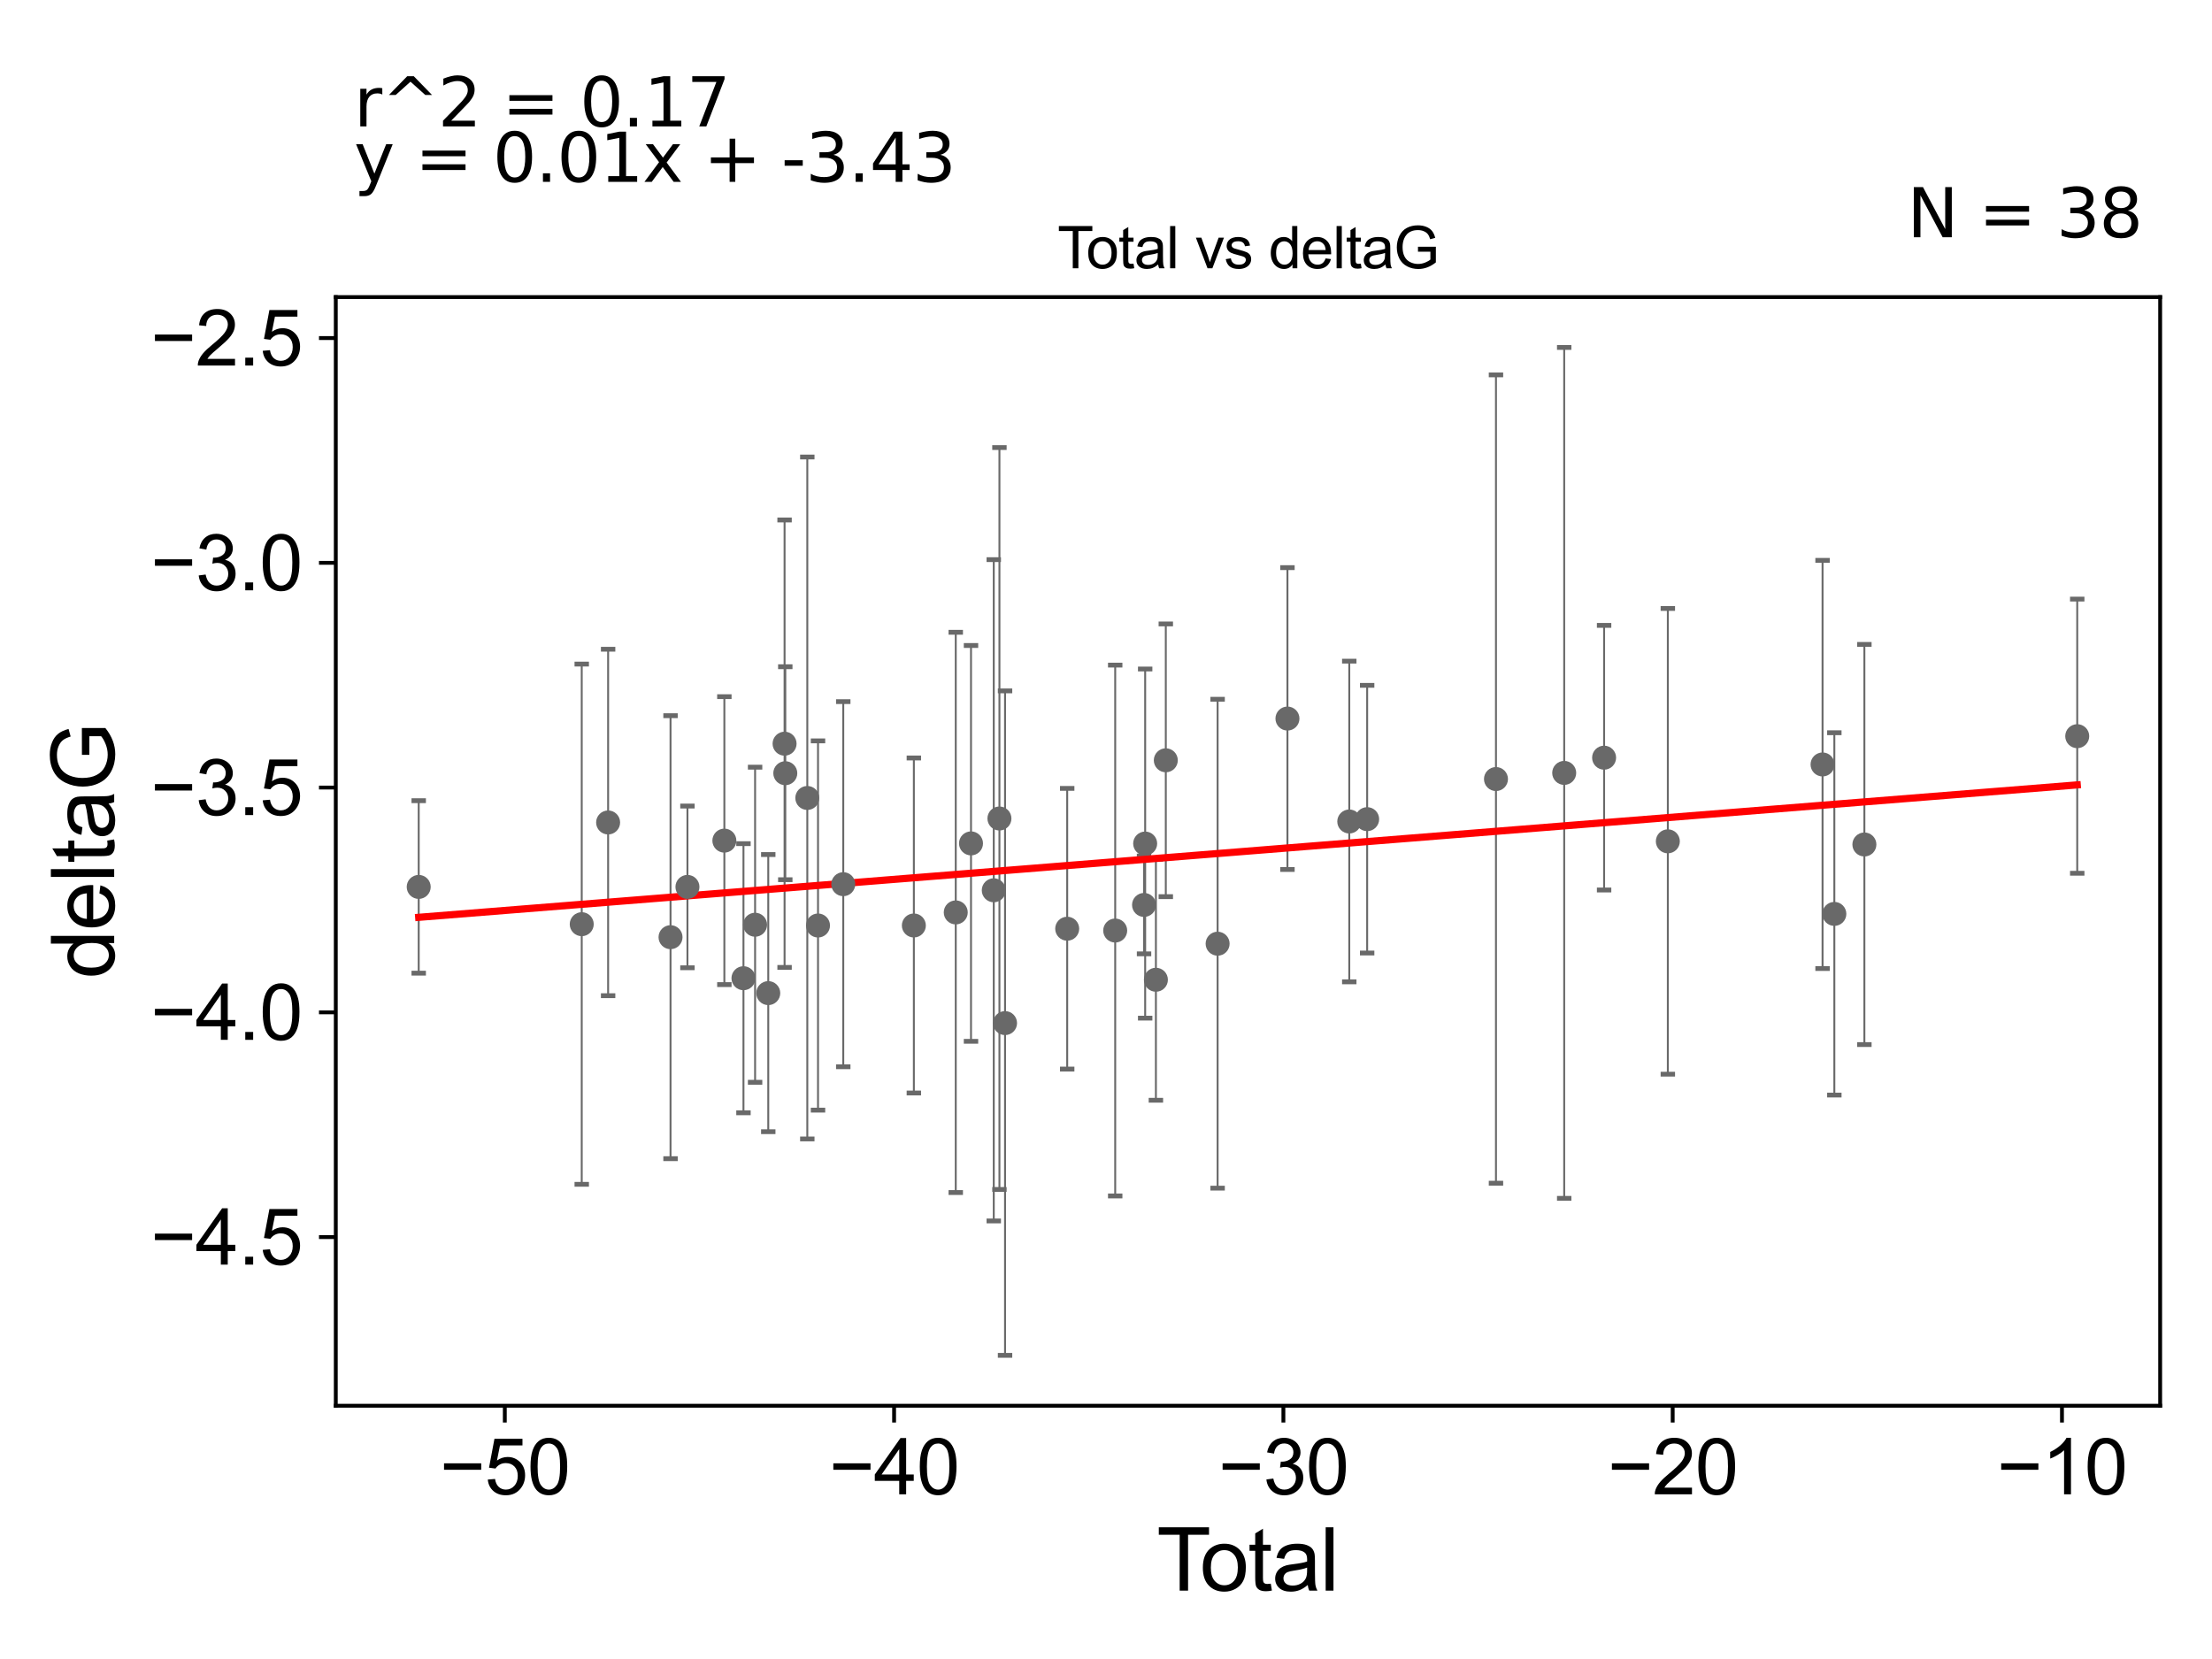 <?xml version="1.0" encoding="utf-8" standalone="no"?>
<!DOCTYPE svg PUBLIC "-//W3C//DTD SVG 1.1//EN"
  "http://www.w3.org/Graphics/SVG/1.1/DTD/svg11.dtd">
<svg xmlns:xlink="http://www.w3.org/1999/xlink" width="460.8pt" height="345.6pt" viewBox="0 0 460.8 345.6" xmlns="http://www.w3.org/2000/svg" version="1.1">
 <defs>
  <style type="text/css">*{stroke-linejoin: round; stroke-linecap: butt}</style>
 </defs>
 <g id="figure_1">
  <g id="patch_1">
   <path d="M 0 345.6 
L 460.8 345.6 
L 460.8 0 
L 0 0 
z
" style="fill: #ffffff"/>
  </g>
  <g id="axes_1">
   <g id="patch_2">
    <path d="M 69.95 292.84 
L 450 292.84 
L 450 61.886 
L 69.95 61.886 
z
" style="fill: #ffffff"/>
   </g>
   <g id="PathCollection_1">
    <defs>
     <path id="m741999f791" d="M 0 1.118 
C 0.297 1.118 0.581 1 0.791 0.791 
C 1 0.581 1.118 0.297 1.118 0 
C 1.118 -0.297 1 -0.581 0.791 -0.791 
C 0.581 -1 0.297 -1.118 0 -1.118 
C -0.297 -1.118 -0.581 -1 -0.791 -0.791 
C -1 -0.581 -1.118 -0.297 -1.118 0 
C -1.118 0.297 -1 0.581 -0.791 0.791 
C -0.581 1 -0.297 1.118 0 1.118 
z
" style="stroke: #696969"/>
    </defs>
    <g clip-path="url(#p36f1fa5410)">
     <use xlink:href="#m741999f791" x="87.225" y="184.761" style="fill: #696969; stroke: #696969"/>
     <use xlink:href="#m741999f791" x="121.186" y="192.525" style="fill: #696969; stroke: #696969"/>
     <use xlink:href="#m741999f791" x="126.682" y="171.333" style="fill: #696969; stroke: #696969"/>
     <use xlink:href="#m741999f791" x="139.684" y="195.232" style="fill: #696969; stroke: #696969"/>
     <use xlink:href="#m741999f791" x="143.208" y="184.76" style="fill: #696969; stroke: #696969"/>
     <use xlink:href="#m741999f791" x="150.898" y="175.117" style="fill: #696969; stroke: #696969"/>
     <use xlink:href="#m741999f791" x="154.878" y="203.78" style="fill: #696969; stroke: #696969"/>
     <use xlink:href="#m741999f791" x="157.3" y="192.639" style="fill: #696969; stroke: #696969"/>
     <use xlink:href="#m741999f791" x="160.043" y="206.884" style="fill: #696969; stroke: #696969"/>
     <use xlink:href="#m741999f791" x="163.442" y="154.924" style="fill: #696969; stroke: #696969"/>
     <use xlink:href="#m741999f791" x="163.591" y="161.075" style="fill: #696969; stroke: #696969"/>
     <use xlink:href="#m741999f791" x="168.177" y="166.231" style="fill: #696969; stroke: #696969"/>
     <use xlink:href="#m741999f791" x="170.407" y="192.8" style="fill: #696969; stroke: #696969"/>
     <use xlink:href="#m741999f791" x="175.666" y="184.191" style="fill: #696969; stroke: #696969"/>
     <use xlink:href="#m741999f791" x="190.373" y="192.796" style="fill: #696969; stroke: #696969"/>
     <use xlink:href="#m741999f791" x="199.101" y="190.072" style="fill: #696969; stroke: #696969"/>
     <use xlink:href="#m741999f791" x="202.278" y="175.694" style="fill: #696969; stroke: #696969"/>
     <use xlink:href="#m741999f791" x="207.019" y="185.462" style="fill: #696969; stroke: #696969"/>
     <use xlink:href="#m741999f791" x="208.2" y="170.508" style="fill: #696969; stroke: #696969"/>
     <use xlink:href="#m741999f791" x="209.369" y="213.13" style="fill: #696969; stroke: #696969"/>
     <use xlink:href="#m741999f791" x="222.317" y="193.469" style="fill: #696969; stroke: #696969"/>
     <use xlink:href="#m741999f791" x="232.317" y="193.848" style="fill: #696969; stroke: #696969"/>
     <use xlink:href="#m741999f791" x="238.325" y="188.515" style="fill: #696969; stroke: #696969"/>
     <use xlink:href="#m741999f791" x="238.559" y="175.729" style="fill: #696969; stroke: #696969"/>
     <use xlink:href="#m741999f791" x="240.795" y="204.101" style="fill: #696969; stroke: #696969"/>
     <use xlink:href="#m741999f791" x="242.859" y="158.383" style="fill: #696969; stroke: #696969"/>
     <use xlink:href="#m741999f791" x="253.652" y="196.59" style="fill: #696969; stroke: #696969"/>
     <use xlink:href="#m741999f791" x="268.2" y="149.688" style="fill: #696969; stroke: #696969"/>
     <use xlink:href="#m741999f791" x="281.078" y="171.131" style="fill: #696969; stroke: #696969"/>
     <use xlink:href="#m741999f791" x="284.803" y="170.646" style="fill: #696969; stroke: #696969"/>
     <use xlink:href="#m741999f791" x="311.639" y="162.29" style="fill: #696969; stroke: #696969"/>
     <use xlink:href="#m741999f791" x="325.852" y="161.01" style="fill: #696969; stroke: #696969"/>
     <use xlink:href="#m741999f791" x="334.164" y="157.84" style="fill: #696969; stroke: #696969"/>
     <use xlink:href="#m741999f791" x="347.441" y="175.263" style="fill: #696969; stroke: #696969"/>
     <use xlink:href="#m741999f791" x="379.671" y="159.25" style="fill: #696969; stroke: #696969"/>
     <use xlink:href="#m741999f791" x="382.127" y="190.382" style="fill: #696969; stroke: #696969"/>
     <use xlink:href="#m741999f791" x="388.386" y="175.921" style="fill: #696969; stroke: #696969"/>
     <use xlink:href="#m741999f791" x="432.725" y="153.36" style="fill: #696969; stroke: #696969"/>
    </g>
   </g>
   <g id="matplotlib.axis_1">
    <g id="xtick_1">
     <g id="line2d_1">
      <defs>
       <path id="mce677b906f" d="M 0 0 
L 0 3.5 
" style="stroke: #000000; stroke-width: 0.8"/>
      </defs>
      <g>
       <use xlink:href="#mce677b906f" x="105.16" y="292.84" style="stroke: #000000; stroke-width: 0.8"/>
      </g>
     </g>
     <g id="text_1">
      <!-- −50 -->
      <g transform="translate(91.59 311.293)scale(0.16 -0.16)">
       <defs>
        <path id="ArialMT-2212" d="M 3381 1997 
L 356 1997 
L 356 2522 
L 3381 2522 
L 3381 1997 
z
" transform="scale(0.016)"/>
        <path id="ArialMT-35" d="M 266 1200 
L 856 1250 
Q 922 819 1161 601 
Q 1400 384 1738 384 
Q 2144 384 2425 690 
Q 2706 997 2706 1503 
Q 2706 1984 2436 2262 
Q 2166 2541 1728 2541 
Q 1456 2541 1237 2417 
Q 1019 2294 894 2097 
L 366 2166 
L 809 4519 
L 3088 4519 
L 3088 3981 
L 1259 3981 
L 1013 2750 
Q 1425 3038 1878 3038 
Q 2478 3038 2890 2622 
Q 3303 2206 3303 1553 
Q 3303 931 2941 478 
Q 2500 -78 1738 -78 
Q 1113 -78 717 272 
Q 322 622 266 1200 
z
" transform="scale(0.016)"/>
        <path id="ArialMT-30" d="M 266 2259 
Q 266 3072 433 3567 
Q 600 4063 929 4331 
Q 1259 4600 1759 4600 
Q 2128 4600 2406 4451 
Q 2684 4303 2865 4023 
Q 3047 3744 3150 3342 
Q 3253 2941 3253 2259 
Q 3253 1453 3087 958 
Q 2922 463 2592 192 
Q 2263 -78 1759 -78 
Q 1097 -78 719 397 
Q 266 969 266 2259 
z
M 844 2259 
Q 844 1131 1108 757 
Q 1372 384 1759 384 
Q 2147 384 2411 759 
Q 2675 1134 2675 2259 
Q 2675 3391 2411 3762 
Q 2147 4134 1753 4134 
Q 1366 4134 1134 3806 
Q 844 3388 844 2259 
z
" transform="scale(0.016)"/>
       </defs>
       <use xlink:href="#ArialMT-2212"/>
       <use xlink:href="#ArialMT-35" x="58.398"/>
       <use xlink:href="#ArialMT-30" x="114.014"/>
      </g>
     </g>
    </g>
    <g id="xtick_2">
     <g id="line2d_2">
      <g>
       <use xlink:href="#mce677b906f" x="186.256" y="292.84" style="stroke: #000000; stroke-width: 0.8"/>
      </g>
     </g>
     <g id="text_2">
      <!-- −40 -->
      <g transform="translate(172.686 311.293)scale(0.16 -0.16)">
       <defs>
        <path id="ArialMT-34" d="M 2069 0 
L 2069 1097 
L 81 1097 
L 81 1613 
L 2172 4581 
L 2631 4581 
L 2631 1613 
L 3250 1613 
L 3250 1097 
L 2631 1097 
L 2631 0 
L 2069 0 
z
M 2069 1613 
L 2069 3678 
L 634 1613 
L 2069 1613 
z
" transform="scale(0.016)"/>
       </defs>
       <use xlink:href="#ArialMT-2212"/>
       <use xlink:href="#ArialMT-34" x="58.398"/>
       <use xlink:href="#ArialMT-30" x="114.014"/>
      </g>
     </g>
    </g>
    <g id="xtick_3">
     <g id="line2d_3">
      <g>
       <use xlink:href="#mce677b906f" x="267.353" y="292.84" style="stroke: #000000; stroke-width: 0.8"/>
      </g>
     </g>
     <g id="text_3">
      <!-- −30 -->
      <g transform="translate(253.783 311.293)scale(0.16 -0.16)">
       <defs>
        <path id="ArialMT-33" d="M 269 1209 
L 831 1284 
Q 928 806 1161 595 
Q 1394 384 1728 384 
Q 2125 384 2398 659 
Q 2672 934 2672 1341 
Q 2672 1728 2419 1979 
Q 2166 2231 1775 2231 
Q 1616 2231 1378 2169 
L 1441 2663 
Q 1497 2656 1531 2656 
Q 1891 2656 2178 2843 
Q 2466 3031 2466 3422 
Q 2466 3731 2256 3934 
Q 2047 4138 1716 4138 
Q 1388 4138 1169 3931 
Q 950 3725 888 3313 
L 325 3413 
Q 428 3978 793 4289 
Q 1159 4600 1703 4600 
Q 2078 4600 2393 4439 
Q 2709 4278 2876 4000 
Q 3044 3722 3044 3409 
Q 3044 3113 2884 2869 
Q 2725 2625 2413 2481 
Q 2819 2388 3044 2092 
Q 3269 1797 3269 1353 
Q 3269 753 2831 336 
Q 2394 -81 1725 -81 
Q 1122 -81 723 278 
Q 325 638 269 1209 
z
" transform="scale(0.016)"/>
       </defs>
       <use xlink:href="#ArialMT-2212"/>
       <use xlink:href="#ArialMT-33" x="58.398"/>
       <use xlink:href="#ArialMT-30" x="114.014"/>
      </g>
     </g>
    </g>
    <g id="xtick_4">
     <g id="line2d_4">
      <g>
       <use xlink:href="#mce677b906f" x="348.45" y="292.84" style="stroke: #000000; stroke-width: 0.8"/>
      </g>
     </g>
     <g id="text_4">
      <!-- −20 -->
      <g transform="translate(334.88 311.293)scale(0.16 -0.16)">
       <defs>
        <path id="ArialMT-32" d="M 3222 541 
L 3222 0 
L 194 0 
Q 188 203 259 391 
Q 375 700 629 1000 
Q 884 1300 1366 1694 
Q 2113 2306 2375 2664 
Q 2638 3022 2638 3341 
Q 2638 3675 2398 3904 
Q 2159 4134 1775 4134 
Q 1369 4134 1125 3890 
Q 881 3647 878 3216 
L 300 3275 
Q 359 3922 746 4261 
Q 1134 4600 1788 4600 
Q 2447 4600 2831 4234 
Q 3216 3869 3216 3328 
Q 3216 3053 3103 2787 
Q 2991 2522 2730 2228 
Q 2469 1934 1863 1422 
Q 1356 997 1212 845 
Q 1069 694 975 541 
L 3222 541 
z
" transform="scale(0.016)"/>
       </defs>
       <use xlink:href="#ArialMT-2212"/>
       <use xlink:href="#ArialMT-32" x="58.398"/>
       <use xlink:href="#ArialMT-30" x="114.014"/>
      </g>
     </g>
    </g>
    <g id="xtick_5">
     <g id="line2d_5">
      <g>
       <use xlink:href="#mce677b906f" x="429.546" y="292.84" style="stroke: #000000; stroke-width: 0.8"/>
      </g>
     </g>
     <g id="text_5">
      <!-- −10 -->
      <g transform="translate(415.976 311.293)scale(0.16 -0.16)">
       <defs>
        <path id="ArialMT-31" d="M 2384 0 
L 1822 0 
L 1822 3584 
Q 1619 3391 1289 3197 
Q 959 3003 697 2906 
L 697 3450 
Q 1169 3672 1522 3987 
Q 1875 4303 2022 4600 
L 2384 4600 
L 2384 0 
z
" transform="scale(0.016)"/>
       </defs>
       <use xlink:href="#ArialMT-2212"/>
       <use xlink:href="#ArialMT-31" x="58.398"/>
       <use xlink:href="#ArialMT-30" x="114.014"/>
      </g>
     </g>
    </g>
    <g id="text_6">
     <!-- Total -->
     <g transform="translate(240.97 331.357)scale(0.18 -0.18)">
      <defs>
       <path id="ArialMT-54" d="M 1659 0 
L 1659 4041 
L 150 4041 
L 150 4581 
L 3781 4581 
L 3781 4041 
L 2266 4041 
L 2266 0 
L 1659 0 
z
" transform="scale(0.016)"/>
       <path id="ArialMT-6f" d="M 213 1659 
Q 213 2581 725 3025 
Q 1153 3394 1769 3394 
Q 2453 3394 2887 2945 
Q 3322 2497 3322 1706 
Q 3322 1066 3130 698 
Q 2938 331 2570 128 
Q 2203 -75 1769 -75 
Q 1072 -75 642 372 
Q 213 819 213 1659 
z
M 791 1659 
Q 791 1022 1069 705 
Q 1347 388 1769 388 
Q 2188 388 2466 706 
Q 2744 1025 2744 1678 
Q 2744 2294 2464 2611 
Q 2184 2928 1769 2928 
Q 1347 2928 1069 2612 
Q 791 2297 791 1659 
z
" transform="scale(0.016)"/>
       <path id="ArialMT-74" d="M 1650 503 
L 1731 6 
Q 1494 -44 1306 -44 
Q 1000 -44 831 53 
Q 663 150 594 308 
Q 525 466 525 972 
L 525 2881 
L 113 2881 
L 113 3319 
L 525 3319 
L 525 4141 
L 1084 4478 
L 1084 3319 
L 1650 3319 
L 1650 2881 
L 1084 2881 
L 1084 941 
Q 1084 700 1114 631 
Q 1144 563 1211 522 
Q 1278 481 1403 481 
Q 1497 481 1650 503 
z
" transform="scale(0.016)"/>
       <path id="ArialMT-61" d="M 2588 409 
Q 2275 144 1986 34 
Q 1697 -75 1366 -75 
Q 819 -75 525 192 
Q 231 459 231 875 
Q 231 1119 342 1320 
Q 453 1522 633 1644 
Q 813 1766 1038 1828 
Q 1203 1872 1538 1913 
Q 2219 1994 2541 2106 
Q 2544 2222 2544 2253 
Q 2544 2597 2384 2738 
Q 2169 2928 1744 2928 
Q 1347 2928 1158 2789 
Q 969 2650 878 2297 
L 328 2372 
Q 403 2725 575 2942 
Q 747 3159 1072 3276 
Q 1397 3394 1825 3394 
Q 2250 3394 2515 3294 
Q 2781 3194 2906 3042 
Q 3031 2891 3081 2659 
Q 3109 2516 3109 2141 
L 3109 1391 
Q 3109 606 3145 398 
Q 3181 191 3288 0 
L 2700 0 
Q 2613 175 2588 409 
z
M 2541 1666 
Q 2234 1541 1622 1453 
Q 1275 1403 1131 1340 
Q 988 1278 909 1158 
Q 831 1038 831 891 
Q 831 666 1001 516 
Q 1172 366 1500 366 
Q 1825 366 2078 508 
Q 2331 650 2450 897 
Q 2541 1088 2541 1459 
L 2541 1666 
z
" transform="scale(0.016)"/>
       <path id="ArialMT-6c" d="M 409 0 
L 409 4581 
L 972 4581 
L 972 0 
L 409 0 
z
" transform="scale(0.016)"/>
      </defs>
      <use xlink:href="#ArialMT-54"/>
      <use xlink:href="#ArialMT-6f" x="49.959"/>
      <use xlink:href="#ArialMT-74" x="105.574"/>
      <use xlink:href="#ArialMT-61" x="133.357"/>
      <use xlink:href="#ArialMT-6c" x="188.973"/>
     </g>
    </g>
   </g>
   <g id="matplotlib.axis_2">
    <g id="ytick_1">
     <g id="line2d_6">
      <defs>
       <path id="ma1260cecf5" d="M 0 0 
L -3.5 0 
" style="stroke: #000000; stroke-width: 0.8"/>
      </defs>
      <g>
       <use xlink:href="#ma1260cecf5" x="69.95" y="257.714" style="stroke: #000000; stroke-width: 0.8"/>
      </g>
     </g>
     <g id="text_7">
      <!-- −4.5 -->
      <g transform="translate(31.365 263.441)scale(0.16 -0.16)">
       <defs>
        <path id="ArialMT-2e" d="M 581 0 
L 581 641 
L 1222 641 
L 1222 0 
L 581 0 
z
" transform="scale(0.016)"/>
       </defs>
       <use xlink:href="#ArialMT-2212"/>
       <use xlink:href="#ArialMT-34" x="58.398"/>
       <use xlink:href="#ArialMT-2e" x="114.014"/>
       <use xlink:href="#ArialMT-35" x="141.797"/>
      </g>
     </g>
    </g>
    <g id="ytick_2">
     <g id="line2d_7">
      <g>
       <use xlink:href="#ma1260cecf5" x="69.95" y="210.891" style="stroke: #000000; stroke-width: 0.8"/>
      </g>
     </g>
     <g id="text_8">
      <!-- −4.0 -->
      <g transform="translate(31.365 216.618)scale(0.16 -0.16)">
       <use xlink:href="#ArialMT-2212"/>
       <use xlink:href="#ArialMT-34" x="58.398"/>
       <use xlink:href="#ArialMT-2e" x="114.014"/>
       <use xlink:href="#ArialMT-30" x="141.797"/>
      </g>
     </g>
    </g>
    <g id="ytick_3">
     <g id="line2d_8">
      <g>
       <use xlink:href="#ma1260cecf5" x="69.95" y="164.068" style="stroke: #000000; stroke-width: 0.8"/>
      </g>
     </g>
     <g id="text_9">
      <!-- −3.5 -->
      <g transform="translate(31.365 169.794)scale(0.16 -0.16)">
       <use xlink:href="#ArialMT-2212"/>
       <use xlink:href="#ArialMT-33" x="58.398"/>
       <use xlink:href="#ArialMT-2e" x="114.014"/>
       <use xlink:href="#ArialMT-35" x="141.797"/>
      </g>
     </g>
    </g>
    <g id="ytick_4">
     <g id="line2d_9">
      <g>
       <use xlink:href="#ma1260cecf5" x="69.95" y="117.245" style="stroke: #000000; stroke-width: 0.8"/>
      </g>
     </g>
     <g id="text_10">
      <!-- −3.0 -->
      <g transform="translate(31.365 122.971)scale(0.16 -0.16)">
       <use xlink:href="#ArialMT-2212"/>
       <use xlink:href="#ArialMT-33" x="58.398"/>
       <use xlink:href="#ArialMT-2e" x="114.014"/>
       <use xlink:href="#ArialMT-30" x="141.797"/>
      </g>
     </g>
    </g>
    <g id="ytick_5">
     <g id="line2d_10">
      <g>
       <use xlink:href="#ma1260cecf5" x="69.95" y="70.422" style="stroke: #000000; stroke-width: 0.8"/>
      </g>
     </g>
     <g id="text_11">
      <!-- −2.5 -->
      <g transform="translate(31.365 76.148)scale(0.16 -0.16)">
       <use xlink:href="#ArialMT-2212"/>
       <use xlink:href="#ArialMT-32" x="58.398"/>
       <use xlink:href="#ArialMT-2e" x="114.014"/>
       <use xlink:href="#ArialMT-35" x="141.797"/>
      </g>
     </g>
    </g>
    <g id="text_12">
     <!-- deltaG -->
     <g transform="translate(23.788 203.878)rotate(-90)scale(0.18 -0.18)">
      <defs>
       <path id="ArialMT-64" d="M 2575 0 
L 2575 419 
Q 2259 -75 1647 -75 
Q 1250 -75 917 144 
Q 584 363 401 755 
Q 219 1147 219 1656 
Q 219 2153 384 2558 
Q 550 2963 881 3178 
Q 1213 3394 1622 3394 
Q 1922 3394 2156 3267 
Q 2391 3141 2538 2938 
L 2538 4581 
L 3097 4581 
L 3097 0 
L 2575 0 
z
M 797 1656 
Q 797 1019 1065 703 
Q 1334 388 1700 388 
Q 2069 388 2326 689 
Q 2584 991 2584 1609 
Q 2584 2291 2321 2609 
Q 2059 2928 1675 2928 
Q 1300 2928 1048 2622 
Q 797 2316 797 1656 
z
" transform="scale(0.016)"/>
       <path id="ArialMT-65" d="M 2694 1069 
L 3275 997 
Q 3138 488 2766 206 
Q 2394 -75 1816 -75 
Q 1088 -75 661 373 
Q 234 822 234 1631 
Q 234 2469 665 2931 
Q 1097 3394 1784 3394 
Q 2450 3394 2872 2941 
Q 3294 2488 3294 1666 
Q 3294 1616 3291 1516 
L 816 1516 
Q 847 969 1125 678 
Q 1403 388 1819 388 
Q 2128 388 2347 550 
Q 2566 713 2694 1069 
z
M 847 1978 
L 2700 1978 
Q 2663 2397 2488 2606 
Q 2219 2931 1791 2931 
Q 1403 2931 1139 2672 
Q 875 2413 847 1978 
z
" transform="scale(0.016)"/>
       <path id="ArialMT-47" d="M 2638 1797 
L 2638 2334 
L 4578 2338 
L 4578 638 
Q 4131 281 3656 101 
Q 3181 -78 2681 -78 
Q 2006 -78 1454 211 
Q 903 500 622 1047 
Q 341 1594 341 2269 
Q 341 2938 620 3517 
Q 900 4097 1425 4378 
Q 1950 4659 2634 4659 
Q 3131 4659 3532 4498 
Q 3934 4338 4162 4050 
Q 4391 3763 4509 3300 
L 3963 3150 
Q 3859 3500 3706 3700 
Q 3553 3900 3268 4020 
Q 2984 4141 2638 4141 
Q 2222 4141 1919 4014 
Q 1616 3888 1430 3681 
Q 1244 3475 1141 3228 
Q 966 2803 966 2306 
Q 966 1694 1177 1281 
Q 1388 869 1791 669 
Q 2194 469 2647 469 
Q 3041 469 3416 620 
Q 3791 772 3984 944 
L 3984 1797 
L 2638 1797 
z
" transform="scale(0.016)"/>
      </defs>
      <use xlink:href="#ArialMT-64"/>
      <use xlink:href="#ArialMT-65" x="55.615"/>
      <use xlink:href="#ArialMT-6c" x="111.23"/>
      <use xlink:href="#ArialMT-74" x="133.447"/>
      <use xlink:href="#ArialMT-61" x="161.23"/>
      <use xlink:href="#ArialMT-47" x="216.846"/>
     </g>
    </g>
   </g>
   <g id="LineCollection_1">
    <path d="M 87.225 202.726 
L 87.225 166.797 
" clip-path="url(#p36f1fa5410)" style="fill: none; stroke: #696969; stroke-width: 0.4"/>
    <path d="M 121.186 246.712 
L 121.186 138.338 
" clip-path="url(#p36f1fa5410)" style="fill: none; stroke: #696969; stroke-width: 0.4"/>
    <path d="M 126.682 207.422 
L 126.682 135.244 
" clip-path="url(#p36f1fa5410)" style="fill: none; stroke: #696969; stroke-width: 0.4"/>
    <path d="M 139.684 241.374 
L 139.684 149.091 
" clip-path="url(#p36f1fa5410)" style="fill: none; stroke: #696969; stroke-width: 0.4"/>
    <path d="M 143.208 201.606 
L 143.208 167.915 
" clip-path="url(#p36f1fa5410)" style="fill: none; stroke: #696969; stroke-width: 0.4"/>
    <path d="M 150.898 205.109 
L 150.898 145.126 
" clip-path="url(#p36f1fa5410)" style="fill: none; stroke: #696969; stroke-width: 0.4"/>
    <path d="M 154.878 231.814 
L 154.878 175.746 
" clip-path="url(#p36f1fa5410)" style="fill: none; stroke: #696969; stroke-width: 0.4"/>
    <path d="M 157.3 225.46 
L 157.3 159.817 
" clip-path="url(#p36f1fa5410)" style="fill: none; stroke: #696969; stroke-width: 0.4"/>
    <path d="M 160.043 235.75 
L 160.043 178.018 
" clip-path="url(#p36f1fa5410)" style="fill: none; stroke: #696969; stroke-width: 0.4"/>
    <path d="M 163.442 201.53 
L 163.442 108.317 
" clip-path="url(#p36f1fa5410)" style="fill: none; stroke: #696969; stroke-width: 0.4"/>
    <path d="M 163.591 183.258 
L 163.591 138.892 
" clip-path="url(#p36f1fa5410)" style="fill: none; stroke: #696969; stroke-width: 0.4"/>
    <path d="M 168.177 237.261 
L 168.177 95.2 
" clip-path="url(#p36f1fa5410)" style="fill: none; stroke: #696969; stroke-width: 0.4"/>
    <path d="M 170.407 231.261 
L 170.407 154.339 
" clip-path="url(#p36f1fa5410)" style="fill: none; stroke: #696969; stroke-width: 0.4"/>
    <path d="M 175.666 222.221 
L 175.666 146.16 
" clip-path="url(#p36f1fa5410)" style="fill: none; stroke: #696969; stroke-width: 0.4"/>
    <path d="M 190.373 227.693 
L 190.373 157.899 
" clip-path="url(#p36f1fa5410)" style="fill: none; stroke: #696969; stroke-width: 0.4"/>
    <path d="M 199.101 248.427 
L 199.101 131.717 
" clip-path="url(#p36f1fa5410)" style="fill: none; stroke: #696969; stroke-width: 0.4"/>
    <path d="M 202.278 216.922 
L 202.278 134.466 
" clip-path="url(#p36f1fa5410)" style="fill: none; stroke: #696969; stroke-width: 0.4"/>
    <path d="M 207.019 254.343 
L 207.019 116.58 
" clip-path="url(#p36f1fa5410)" style="fill: none; stroke: #696969; stroke-width: 0.4"/>
    <path d="M 208.2 247.781 
L 208.2 93.236 
" clip-path="url(#p36f1fa5410)" style="fill: none; stroke: #696969; stroke-width: 0.4"/>
    <path d="M 209.369 282.342 
L 209.369 143.919 
" clip-path="url(#p36f1fa5410)" style="fill: none; stroke: #696969; stroke-width: 0.4"/>
    <path d="M 222.317 222.707 
L 222.317 164.231 
" clip-path="url(#p36f1fa5410)" style="fill: none; stroke: #696969; stroke-width: 0.4"/>
    <path d="M 232.317 249.141 
L 232.317 138.556 
" clip-path="url(#p36f1fa5410)" style="fill: none; stroke: #696969; stroke-width: 0.4"/>
    <path d="M 238.325 198.701 
L 238.325 178.329 
" clip-path="url(#p36f1fa5410)" style="fill: none; stroke: #696969; stroke-width: 0.4"/>
    <path d="M 238.559 212.096 
L 238.559 139.362 
" clip-path="url(#p36f1fa5410)" style="fill: none; stroke: #696969; stroke-width: 0.4"/>
    <path d="M 240.795 229.199 
L 240.795 179.003 
" clip-path="url(#p36f1fa5410)" style="fill: none; stroke: #696969; stroke-width: 0.4"/>
    <path d="M 242.859 186.788 
L 242.859 129.978 
" clip-path="url(#p36f1fa5410)" style="fill: none; stroke: #696969; stroke-width: 0.4"/>
    <path d="M 253.652 247.511 
L 253.652 145.669 
" clip-path="url(#p36f1fa5410)" style="fill: none; stroke: #696969; stroke-width: 0.4"/>
    <path d="M 268.2 181.128 
L 268.2 118.248 
" clip-path="url(#p36f1fa5410)" style="fill: none; stroke: #696969; stroke-width: 0.4"/>
    <path d="M 281.078 204.534 
L 281.078 137.729 
" clip-path="url(#p36f1fa5410)" style="fill: none; stroke: #696969; stroke-width: 0.4"/>
    <path d="M 284.803 198.527 
L 284.803 142.765 
" clip-path="url(#p36f1fa5410)" style="fill: none; stroke: #696969; stroke-width: 0.4"/>
    <path d="M 311.639 246.486 
L 311.639 78.094 
" clip-path="url(#p36f1fa5410)" style="fill: none; stroke: #696969; stroke-width: 0.4"/>
    <path d="M 325.852 249.637 
L 325.852 72.384 
" clip-path="url(#p36f1fa5410)" style="fill: none; stroke: #696969; stroke-width: 0.4"/>
    <path d="M 334.164 185.402 
L 334.164 130.278 
" clip-path="url(#p36f1fa5410)" style="fill: none; stroke: #696969; stroke-width: 0.4"/>
    <path d="M 347.441 223.772 
L 347.441 126.754 
" clip-path="url(#p36f1fa5410)" style="fill: none; stroke: #696969; stroke-width: 0.4"/>
    <path d="M 379.671 201.766 
L 379.671 116.734 
" clip-path="url(#p36f1fa5410)" style="fill: none; stroke: #696969; stroke-width: 0.4"/>
    <path d="M 382.127 228.122 
L 382.127 152.642 
" clip-path="url(#p36f1fa5410)" style="fill: none; stroke: #696969; stroke-width: 0.4"/>
    <path d="M 388.386 217.602 
L 388.386 134.241 
" clip-path="url(#p36f1fa5410)" style="fill: none; stroke: #696969; stroke-width: 0.4"/>
    <path d="M 432.725 181.92 
L 432.725 124.801 
" clip-path="url(#p36f1fa5410)" style="fill: none; stroke: #696969; stroke-width: 0.4"/>
   </g>
   <g id="line2d_11">
    <defs>
     <path id="m5731f94f3e" d="M 1.5 0 
L -1.5 -0 
" style="stroke: #696969"/>
    </defs>
    <g clip-path="url(#p36f1fa5410)">
     <use xlink:href="#m5731f94f3e" x="87.225" y="202.726" style="fill: #696969; stroke: #696969"/>
     <use xlink:href="#m5731f94f3e" x="121.186" y="246.712" style="fill: #696969; stroke: #696969"/>
     <use xlink:href="#m5731f94f3e" x="126.682" y="207.422" style="fill: #696969; stroke: #696969"/>
     <use xlink:href="#m5731f94f3e" x="139.684" y="241.374" style="fill: #696969; stroke: #696969"/>
     <use xlink:href="#m5731f94f3e" x="143.208" y="201.606" style="fill: #696969; stroke: #696969"/>
     <use xlink:href="#m5731f94f3e" x="150.898" y="205.109" style="fill: #696969; stroke: #696969"/>
     <use xlink:href="#m5731f94f3e" x="154.878" y="231.814" style="fill: #696969; stroke: #696969"/>
     <use xlink:href="#m5731f94f3e" x="157.3" y="225.46" style="fill: #696969; stroke: #696969"/>
     <use xlink:href="#m5731f94f3e" x="160.043" y="235.75" style="fill: #696969; stroke: #696969"/>
     <use xlink:href="#m5731f94f3e" x="163.442" y="201.53" style="fill: #696969; stroke: #696969"/>
     <use xlink:href="#m5731f94f3e" x="163.591" y="183.258" style="fill: #696969; stroke: #696969"/>
     <use xlink:href="#m5731f94f3e" x="168.177" y="237.261" style="fill: #696969; stroke: #696969"/>
     <use xlink:href="#m5731f94f3e" x="170.407" y="231.261" style="fill: #696969; stroke: #696969"/>
     <use xlink:href="#m5731f94f3e" x="175.666" y="222.221" style="fill: #696969; stroke: #696969"/>
     <use xlink:href="#m5731f94f3e" x="190.373" y="227.693" style="fill: #696969; stroke: #696969"/>
     <use xlink:href="#m5731f94f3e" x="199.101" y="248.427" style="fill: #696969; stroke: #696969"/>
     <use xlink:href="#m5731f94f3e" x="202.278" y="216.922" style="fill: #696969; stroke: #696969"/>
     <use xlink:href="#m5731f94f3e" x="207.019" y="254.343" style="fill: #696969; stroke: #696969"/>
     <use xlink:href="#m5731f94f3e" x="208.2" y="247.781" style="fill: #696969; stroke: #696969"/>
     <use xlink:href="#m5731f94f3e" x="209.369" y="282.342" style="fill: #696969; stroke: #696969"/>
     <use xlink:href="#m5731f94f3e" x="222.317" y="222.707" style="fill: #696969; stroke: #696969"/>
     <use xlink:href="#m5731f94f3e" x="232.317" y="249.141" style="fill: #696969; stroke: #696969"/>
     <use xlink:href="#m5731f94f3e" x="238.325" y="198.701" style="fill: #696969; stroke: #696969"/>
     <use xlink:href="#m5731f94f3e" x="238.559" y="212.096" style="fill: #696969; stroke: #696969"/>
     <use xlink:href="#m5731f94f3e" x="240.795" y="229.199" style="fill: #696969; stroke: #696969"/>
     <use xlink:href="#m5731f94f3e" x="242.859" y="186.788" style="fill: #696969; stroke: #696969"/>
     <use xlink:href="#m5731f94f3e" x="253.652" y="247.511" style="fill: #696969; stroke: #696969"/>
     <use xlink:href="#m5731f94f3e" x="268.2" y="181.128" style="fill: #696969; stroke: #696969"/>
     <use xlink:href="#m5731f94f3e" x="281.078" y="204.534" style="fill: #696969; stroke: #696969"/>
     <use xlink:href="#m5731f94f3e" x="284.803" y="198.527" style="fill: #696969; stroke: #696969"/>
     <use xlink:href="#m5731f94f3e" x="311.639" y="246.486" style="fill: #696969; stroke: #696969"/>
     <use xlink:href="#m5731f94f3e" x="325.852" y="249.637" style="fill: #696969; stroke: #696969"/>
     <use xlink:href="#m5731f94f3e" x="334.164" y="185.402" style="fill: #696969; stroke: #696969"/>
     <use xlink:href="#m5731f94f3e" x="347.441" y="223.772" style="fill: #696969; stroke: #696969"/>
     <use xlink:href="#m5731f94f3e" x="379.671" y="201.766" style="fill: #696969; stroke: #696969"/>
     <use xlink:href="#m5731f94f3e" x="382.127" y="228.122" style="fill: #696969; stroke: #696969"/>
     <use xlink:href="#m5731f94f3e" x="388.386" y="217.602" style="fill: #696969; stroke: #696969"/>
     <use xlink:href="#m5731f94f3e" x="432.725" y="181.92" style="fill: #696969; stroke: #696969"/>
    </g>
   </g>
   <g id="line2d_12">
    <g clip-path="url(#p36f1fa5410)">
     <use xlink:href="#m5731f94f3e" x="87.225" y="166.797" style="fill: #696969; stroke: #696969"/>
     <use xlink:href="#m5731f94f3e" x="121.186" y="138.338" style="fill: #696969; stroke: #696969"/>
     <use xlink:href="#m5731f94f3e" x="126.682" y="135.244" style="fill: #696969; stroke: #696969"/>
     <use xlink:href="#m5731f94f3e" x="139.684" y="149.091" style="fill: #696969; stroke: #696969"/>
     <use xlink:href="#m5731f94f3e" x="143.208" y="167.915" style="fill: #696969; stroke: #696969"/>
     <use xlink:href="#m5731f94f3e" x="150.898" y="145.126" style="fill: #696969; stroke: #696969"/>
     <use xlink:href="#m5731f94f3e" x="154.878" y="175.746" style="fill: #696969; stroke: #696969"/>
     <use xlink:href="#m5731f94f3e" x="157.3" y="159.817" style="fill: #696969; stroke: #696969"/>
     <use xlink:href="#m5731f94f3e" x="160.043" y="178.018" style="fill: #696969; stroke: #696969"/>
     <use xlink:href="#m5731f94f3e" x="163.442" y="108.317" style="fill: #696969; stroke: #696969"/>
     <use xlink:href="#m5731f94f3e" x="163.591" y="138.892" style="fill: #696969; stroke: #696969"/>
     <use xlink:href="#m5731f94f3e" x="168.177" y="95.2" style="fill: #696969; stroke: #696969"/>
     <use xlink:href="#m5731f94f3e" x="170.407" y="154.339" style="fill: #696969; stroke: #696969"/>
     <use xlink:href="#m5731f94f3e" x="175.666" y="146.16" style="fill: #696969; stroke: #696969"/>
     <use xlink:href="#m5731f94f3e" x="190.373" y="157.899" style="fill: #696969; stroke: #696969"/>
     <use xlink:href="#m5731f94f3e" x="199.101" y="131.717" style="fill: #696969; stroke: #696969"/>
     <use xlink:href="#m5731f94f3e" x="202.278" y="134.466" style="fill: #696969; stroke: #696969"/>
     <use xlink:href="#m5731f94f3e" x="207.019" y="116.58" style="fill: #696969; stroke: #696969"/>
     <use xlink:href="#m5731f94f3e" x="208.2" y="93.236" style="fill: #696969; stroke: #696969"/>
     <use xlink:href="#m5731f94f3e" x="209.369" y="143.919" style="fill: #696969; stroke: #696969"/>
     <use xlink:href="#m5731f94f3e" x="222.317" y="164.231" style="fill: #696969; stroke: #696969"/>
     <use xlink:href="#m5731f94f3e" x="232.317" y="138.556" style="fill: #696969; stroke: #696969"/>
     <use xlink:href="#m5731f94f3e" x="238.325" y="178.329" style="fill: #696969; stroke: #696969"/>
     <use xlink:href="#m5731f94f3e" x="238.559" y="139.362" style="fill: #696969; stroke: #696969"/>
     <use xlink:href="#m5731f94f3e" x="240.795" y="179.003" style="fill: #696969; stroke: #696969"/>
     <use xlink:href="#m5731f94f3e" x="242.859" y="129.978" style="fill: #696969; stroke: #696969"/>
     <use xlink:href="#m5731f94f3e" x="253.652" y="145.669" style="fill: #696969; stroke: #696969"/>
     <use xlink:href="#m5731f94f3e" x="268.2" y="118.248" style="fill: #696969; stroke: #696969"/>
     <use xlink:href="#m5731f94f3e" x="281.078" y="137.729" style="fill: #696969; stroke: #696969"/>
     <use xlink:href="#m5731f94f3e" x="284.803" y="142.765" style="fill: #696969; stroke: #696969"/>
     <use xlink:href="#m5731f94f3e" x="311.639" y="78.094" style="fill: #696969; stroke: #696969"/>
     <use xlink:href="#m5731f94f3e" x="325.852" y="72.384" style="fill: #696969; stroke: #696969"/>
     <use xlink:href="#m5731f94f3e" x="334.164" y="130.278" style="fill: #696969; stroke: #696969"/>
     <use xlink:href="#m5731f94f3e" x="347.441" y="126.754" style="fill: #696969; stroke: #696969"/>
     <use xlink:href="#m5731f94f3e" x="379.671" y="116.734" style="fill: #696969; stroke: #696969"/>
     <use xlink:href="#m5731f94f3e" x="382.127" y="152.642" style="fill: #696969; stroke: #696969"/>
     <use xlink:href="#m5731f94f3e" x="388.386" y="134.241" style="fill: #696969; stroke: #696969"/>
     <use xlink:href="#m5731f94f3e" x="432.725" y="124.801" style="fill: #696969; stroke: #696969"/>
    </g>
   </g>
   <g id="line2d_13">
    <path d="M 87.225 191.095 
L 121.186 188.384 
L 126.682 187.945 
L 139.684 186.907 
L 143.208 186.625 
L 150.898 186.011 
L 154.878 185.694 
L 157.3 185.5 
L 160.043 185.281 
L 163.442 185.01 
L 163.591 184.998 
L 168.177 184.632 
L 170.407 184.454 
L 175.666 184.034 
L 190.373 182.859 
L 199.101 182.163 
L 202.278 181.909 
L 207.019 181.53 
L 208.2 181.436 
L 209.369 181.343 
L 222.317 180.309 
L 232.317 179.511 
L 238.325 179.031 
L 238.559 179.012 
L 240.795 178.834 
L 242.859 178.669 
L 253.652 177.807 
L 268.2 176.645 
L 281.078 175.617 
L 284.803 175.32 
L 311.639 173.177 
L 325.852 172.042 
L 334.164 171.379 
L 347.441 170.318 
L 379.671 167.745 
L 382.127 167.549 
L 388.386 167.049 
L 432.725 163.509 
" clip-path="url(#p36f1fa5410)" style="fill: none; stroke: #ff0000; stroke-width: 1.5; stroke-linecap: square"/>
   </g>
   <g id="line2d_14">
    <defs>
     <path id="m7cc233e11c" d="M 0 2 
C 0.53 2 1.039 1.789 1.414 1.414 
C 1.789 1.039 2 0.53 2 0 
C 2 -0.53 1.789 -1.039 1.414 -1.414 
C 1.039 -1.789 0.53 -2 0 -2 
C -0.53 -2 -1.039 -1.789 -1.414 -1.414 
C -1.789 -1.039 -2 -0.53 -2 0 
C -2 0.53 -1.789 1.039 -1.414 1.414 
C -1.039 1.789 -0.53 2 0 2 
z
" style="stroke: #696969"/>
    </defs>
    <g clip-path="url(#p36f1fa5410)">
     <use xlink:href="#m7cc233e11c" x="87.225" y="184.761" style="fill: #696969; stroke: #696969"/>
     <use xlink:href="#m7cc233e11c" x="121.186" y="192.525" style="fill: #696969; stroke: #696969"/>
     <use xlink:href="#m7cc233e11c" x="126.682" y="171.333" style="fill: #696969; stroke: #696969"/>
     <use xlink:href="#m7cc233e11c" x="139.684" y="195.232" style="fill: #696969; stroke: #696969"/>
     <use xlink:href="#m7cc233e11c" x="143.208" y="184.76" style="fill: #696969; stroke: #696969"/>
     <use xlink:href="#m7cc233e11c" x="150.898" y="175.117" style="fill: #696969; stroke: #696969"/>
     <use xlink:href="#m7cc233e11c" x="154.878" y="203.78" style="fill: #696969; stroke: #696969"/>
     <use xlink:href="#m7cc233e11c" x="157.3" y="192.639" style="fill: #696969; stroke: #696969"/>
     <use xlink:href="#m7cc233e11c" x="160.043" y="206.884" style="fill: #696969; stroke: #696969"/>
     <use xlink:href="#m7cc233e11c" x="163.442" y="154.924" style="fill: #696969; stroke: #696969"/>
     <use xlink:href="#m7cc233e11c" x="163.591" y="161.075" style="fill: #696969; stroke: #696969"/>
     <use xlink:href="#m7cc233e11c" x="168.177" y="166.231" style="fill: #696969; stroke: #696969"/>
     <use xlink:href="#m7cc233e11c" x="170.407" y="192.8" style="fill: #696969; stroke: #696969"/>
     <use xlink:href="#m7cc233e11c" x="175.666" y="184.191" style="fill: #696969; stroke: #696969"/>
     <use xlink:href="#m7cc233e11c" x="190.373" y="192.796" style="fill: #696969; stroke: #696969"/>
     <use xlink:href="#m7cc233e11c" x="199.101" y="190.072" style="fill: #696969; stroke: #696969"/>
     <use xlink:href="#m7cc233e11c" x="202.278" y="175.694" style="fill: #696969; stroke: #696969"/>
     <use xlink:href="#m7cc233e11c" x="207.019" y="185.462" style="fill: #696969; stroke: #696969"/>
     <use xlink:href="#m7cc233e11c" x="208.2" y="170.508" style="fill: #696969; stroke: #696969"/>
     <use xlink:href="#m7cc233e11c" x="209.369" y="213.13" style="fill: #696969; stroke: #696969"/>
     <use xlink:href="#m7cc233e11c" x="222.317" y="193.469" style="fill: #696969; stroke: #696969"/>
     <use xlink:href="#m7cc233e11c" x="232.317" y="193.848" style="fill: #696969; stroke: #696969"/>
     <use xlink:href="#m7cc233e11c" x="238.325" y="188.515" style="fill: #696969; stroke: #696969"/>
     <use xlink:href="#m7cc233e11c" x="238.559" y="175.729" style="fill: #696969; stroke: #696969"/>
     <use xlink:href="#m7cc233e11c" x="240.795" y="204.101" style="fill: #696969; stroke: #696969"/>
     <use xlink:href="#m7cc233e11c" x="242.859" y="158.383" style="fill: #696969; stroke: #696969"/>
     <use xlink:href="#m7cc233e11c" x="253.652" y="196.59" style="fill: #696969; stroke: #696969"/>
     <use xlink:href="#m7cc233e11c" x="268.2" y="149.688" style="fill: #696969; stroke: #696969"/>
     <use xlink:href="#m7cc233e11c" x="281.078" y="171.131" style="fill: #696969; stroke: #696969"/>
     <use xlink:href="#m7cc233e11c" x="284.803" y="170.646" style="fill: #696969; stroke: #696969"/>
     <use xlink:href="#m7cc233e11c" x="311.639" y="162.29" style="fill: #696969; stroke: #696969"/>
     <use xlink:href="#m7cc233e11c" x="325.852" y="161.01" style="fill: #696969; stroke: #696969"/>
     <use xlink:href="#m7cc233e11c" x="334.164" y="157.84" style="fill: #696969; stroke: #696969"/>
     <use xlink:href="#m7cc233e11c" x="347.441" y="175.263" style="fill: #696969; stroke: #696969"/>
     <use xlink:href="#m7cc233e11c" x="379.671" y="159.25" style="fill: #696969; stroke: #696969"/>
     <use xlink:href="#m7cc233e11c" x="382.127" y="190.382" style="fill: #696969; stroke: #696969"/>
     <use xlink:href="#m7cc233e11c" x="388.386" y="175.921" style="fill: #696969; stroke: #696969"/>
     <use xlink:href="#m7cc233e11c" x="432.725" y="153.36" style="fill: #696969; stroke: #696969"/>
    </g>
   </g>
   <g id="patch_3">
    <path d="M 69.95 292.84 
L 69.95 61.886 
" style="fill: none; stroke: #000000; stroke-width: 0.8; stroke-linejoin: miter; stroke-linecap: square"/>
   </g>
   <g id="patch_4">
    <path d="M 450 292.84 
L 450 61.886 
" style="fill: none; stroke: #000000; stroke-width: 0.8; stroke-linejoin: miter; stroke-linecap: square"/>
   </g>
   <g id="patch_5">
    <path d="M 69.95 292.84 
L 450 292.84 
" style="fill: none; stroke: #000000; stroke-width: 0.8; stroke-linejoin: miter; stroke-linecap: square"/>
   </g>
   <g id="patch_6">
    <path d="M 69.95 61.886 
L 450 61.886 
" style="fill: none; stroke: #000000; stroke-width: 0.8; stroke-linejoin: miter; stroke-linecap: square"/>
   </g>
   <g id="text_13">
    <!-- N = 38 -->
    <g transform="translate(397.28 49.428)scale(0.14 -0.14)">
     <defs>
      <path id="DejaVuSans-4e" d="M 628 4666 
L 1478 4666 
L 3547 763 
L 3547 4666 
L 4159 4666 
L 4159 0 
L 3309 0 
L 1241 3903 
L 1241 0 
L 628 0 
L 628 4666 
z
" transform="scale(0.016)"/>
      <path id="DejaVuSans-20" transform="scale(0.016)"/>
      <path id="DejaVuSans-3d" d="M 678 2906 
L 4684 2906 
L 4684 2381 
L 678 2381 
L 678 2906 
z
M 678 1631 
L 4684 1631 
L 4684 1100 
L 678 1100 
L 678 1631 
z
" transform="scale(0.016)"/>
      <path id="DejaVuSans-33" d="M 2597 2516 
Q 3050 2419 3304 2112 
Q 3559 1806 3559 1356 
Q 3559 666 3084 287 
Q 2609 -91 1734 -91 
Q 1441 -91 1130 -33 
Q 819 25 488 141 
L 488 750 
Q 750 597 1062 519 
Q 1375 441 1716 441 
Q 2309 441 2620 675 
Q 2931 909 2931 1356 
Q 2931 1769 2642 2001 
Q 2353 2234 1838 2234 
L 1294 2234 
L 1294 2753 
L 1863 2753 
Q 2328 2753 2575 2939 
Q 2822 3125 2822 3475 
Q 2822 3834 2567 4026 
Q 2313 4219 1838 4219 
Q 1578 4219 1281 4162 
Q 984 4106 628 3988 
L 628 4550 
Q 988 4650 1302 4700 
Q 1616 4750 1894 4750 
Q 2613 4750 3031 4423 
Q 3450 4097 3450 3541 
Q 3450 3153 3228 2886 
Q 3006 2619 2597 2516 
z
" transform="scale(0.016)"/>
      <path id="DejaVuSans-38" d="M 2034 2216 
Q 1584 2216 1326 1975 
Q 1069 1734 1069 1313 
Q 1069 891 1326 650 
Q 1584 409 2034 409 
Q 2484 409 2743 651 
Q 3003 894 3003 1313 
Q 3003 1734 2745 1975 
Q 2488 2216 2034 2216 
z
M 1403 2484 
Q 997 2584 770 2862 
Q 544 3141 544 3541 
Q 544 4100 942 4425 
Q 1341 4750 2034 4750 
Q 2731 4750 3128 4425 
Q 3525 4100 3525 3541 
Q 3525 3141 3298 2862 
Q 3072 2584 2669 2484 
Q 3125 2378 3379 2068 
Q 3634 1759 3634 1313 
Q 3634 634 3220 271 
Q 2806 -91 2034 -91 
Q 1263 -91 848 271 
Q 434 634 434 1313 
Q 434 1759 690 2068 
Q 947 2378 1403 2484 
z
M 1172 3481 
Q 1172 3119 1398 2916 
Q 1625 2713 2034 2713 
Q 2441 2713 2670 2916 
Q 2900 3119 2900 3481 
Q 2900 3844 2670 4047 
Q 2441 4250 2034 4250 
Q 1625 4250 1398 4047 
Q 1172 3844 1172 3481 
z
" transform="scale(0.016)"/>
     </defs>
     <use xlink:href="#DejaVuSans-4e"/>
     <use xlink:href="#DejaVuSans-20" x="74.805"/>
     <use xlink:href="#DejaVuSans-3d" x="106.592"/>
     <use xlink:href="#DejaVuSans-20" x="190.381"/>
     <use xlink:href="#DejaVuSans-33" x="222.168"/>
     <use xlink:href="#DejaVuSans-38" x="285.791"/>
    </g>
   </g>
   <g id="text_14">
    <!-- r^2 = 0.17 -->
    <g transform="translate(73.751 26.333)scale(0.14 -0.14)">
     <defs>
      <path id="DejaVuSans-72" d="M 2631 2963 
Q 2534 3019 2420 3045 
Q 2306 3072 2169 3072 
Q 1681 3072 1420 2755 
Q 1159 2438 1159 1844 
L 1159 0 
L 581 0 
L 581 3500 
L 1159 3500 
L 1159 2956 
Q 1341 3275 1631 3429 
Q 1922 3584 2338 3584 
Q 2397 3584 2469 3576 
Q 2541 3569 2628 3553 
L 2631 2963 
z
" transform="scale(0.016)"/>
      <path id="DejaVuSans-5e" d="M 2988 4666 
L 4684 2925 
L 4056 2925 
L 2681 4159 
L 1306 2925 
L 678 2925 
L 2375 4666 
L 2988 4666 
z
" transform="scale(0.016)"/>
      <path id="DejaVuSans-32" d="M 1228 531 
L 3431 531 
L 3431 0 
L 469 0 
L 469 531 
Q 828 903 1448 1529 
Q 2069 2156 2228 2338 
Q 2531 2678 2651 2914 
Q 2772 3150 2772 3378 
Q 2772 3750 2511 3984 
Q 2250 4219 1831 4219 
Q 1534 4219 1204 4116 
Q 875 4013 500 3803 
L 500 4441 
Q 881 4594 1212 4672 
Q 1544 4750 1819 4750 
Q 2544 4750 2975 4387 
Q 3406 4025 3406 3419 
Q 3406 3131 3298 2873 
Q 3191 2616 2906 2266 
Q 2828 2175 2409 1742 
Q 1991 1309 1228 531 
z
" transform="scale(0.016)"/>
      <path id="DejaVuSans-30" d="M 2034 4250 
Q 1547 4250 1301 3770 
Q 1056 3291 1056 2328 
Q 1056 1369 1301 889 
Q 1547 409 2034 409 
Q 2525 409 2770 889 
Q 3016 1369 3016 2328 
Q 3016 3291 2770 3770 
Q 2525 4250 2034 4250 
z
M 2034 4750 
Q 2819 4750 3233 4129 
Q 3647 3509 3647 2328 
Q 3647 1150 3233 529 
Q 2819 -91 2034 -91 
Q 1250 -91 836 529 
Q 422 1150 422 2328 
Q 422 3509 836 4129 
Q 1250 4750 2034 4750 
z
" transform="scale(0.016)"/>
      <path id="DejaVuSans-2e" d="M 684 794 
L 1344 794 
L 1344 0 
L 684 0 
L 684 794 
z
" transform="scale(0.016)"/>
      <path id="DejaVuSans-31" d="M 794 531 
L 1825 531 
L 1825 4091 
L 703 3866 
L 703 4441 
L 1819 4666 
L 2450 4666 
L 2450 531 
L 3481 531 
L 3481 0 
L 794 0 
L 794 531 
z
" transform="scale(0.016)"/>
      <path id="DejaVuSans-37" d="M 525 4666 
L 3525 4666 
L 3525 4397 
L 1831 0 
L 1172 0 
L 2766 4134 
L 525 4134 
L 525 4666 
z
" transform="scale(0.016)"/>
     </defs>
     <use xlink:href="#DejaVuSans-72"/>
     <use xlink:href="#DejaVuSans-5e" x="41.113"/>
     <use xlink:href="#DejaVuSans-32" x="124.902"/>
     <use xlink:href="#DejaVuSans-20" x="188.525"/>
     <use xlink:href="#DejaVuSans-3d" x="220.312"/>
     <use xlink:href="#DejaVuSans-20" x="304.102"/>
     <use xlink:href="#DejaVuSans-30" x="335.889"/>
     <use xlink:href="#DejaVuSans-2e" x="399.512"/>
     <use xlink:href="#DejaVuSans-31" x="431.299"/>
     <use xlink:href="#DejaVuSans-37" x="494.922"/>
    </g>
   </g>
   <g id="text_15">
    <!-- y = 0.01x + -3.43 -->
    <g transform="translate(73.751 37.88)scale(0.14 -0.14)">
     <defs>
      <path id="DejaVuSans-79" d="M 2059 -325 
Q 1816 -950 1584 -1140 
Q 1353 -1331 966 -1331 
L 506 -1331 
L 506 -850 
L 844 -850 
Q 1081 -850 1212 -737 
Q 1344 -625 1503 -206 
L 1606 56 
L 191 3500 
L 800 3500 
L 1894 763 
L 2988 3500 
L 3597 3500 
L 2059 -325 
z
" transform="scale(0.016)"/>
      <path id="DejaVuSans-78" d="M 3513 3500 
L 2247 1797 
L 3578 0 
L 2900 0 
L 1881 1375 
L 863 0 
L 184 0 
L 1544 1831 
L 300 3500 
L 978 3500 
L 1906 2253 
L 2834 3500 
L 3513 3500 
z
" transform="scale(0.016)"/>
      <path id="DejaVuSans-2b" d="M 2944 4013 
L 2944 2272 
L 4684 2272 
L 4684 1741 
L 2944 1741 
L 2944 0 
L 2419 0 
L 2419 1741 
L 678 1741 
L 678 2272 
L 2419 2272 
L 2419 4013 
L 2944 4013 
z
" transform="scale(0.016)"/>
      <path id="DejaVuSans-2d" d="M 313 2009 
L 1997 2009 
L 1997 1497 
L 313 1497 
L 313 2009 
z
" transform="scale(0.016)"/>
      <path id="DejaVuSans-34" d="M 2419 4116 
L 825 1625 
L 2419 1625 
L 2419 4116 
z
M 2253 4666 
L 3047 4666 
L 3047 1625 
L 3713 1625 
L 3713 1100 
L 3047 1100 
L 3047 0 
L 2419 0 
L 2419 1100 
L 313 1100 
L 313 1709 
L 2253 4666 
z
" transform="scale(0.016)"/>
     </defs>
     <use xlink:href="#DejaVuSans-79"/>
     <use xlink:href="#DejaVuSans-20" x="59.18"/>
     <use xlink:href="#DejaVuSans-3d" x="90.967"/>
     <use xlink:href="#DejaVuSans-20" x="174.756"/>
     <use xlink:href="#DejaVuSans-30" x="206.543"/>
     <use xlink:href="#DejaVuSans-2e" x="270.166"/>
     <use xlink:href="#DejaVuSans-30" x="301.953"/>
     <use xlink:href="#DejaVuSans-31" x="365.576"/>
     <use xlink:href="#DejaVuSans-78" x="429.199"/>
     <use xlink:href="#DejaVuSans-20" x="488.379"/>
     <use xlink:href="#DejaVuSans-2b" x="520.166"/>
     <use xlink:href="#DejaVuSans-20" x="603.955"/>
     <use xlink:href="#DejaVuSans-2d" x="635.742"/>
     <use xlink:href="#DejaVuSans-33" x="671.826"/>
     <use xlink:href="#DejaVuSans-2e" x="735.449"/>
     <use xlink:href="#DejaVuSans-34" x="767.236"/>
     <use xlink:href="#DejaVuSans-33" x="830.859"/>
    </g>
   </g>
   <g id="text_16">
    <!-- Total vs deltaG -->
    <g transform="translate(220.294 55.886)scale(0.12 -0.12)">
     <defs>
      <path id="ArialMT-20" transform="scale(0.016)"/>
      <path id="ArialMT-76" d="M 1344 0 
L 81 3319 
L 675 3319 
L 1388 1331 
Q 1503 1009 1600 663 
Q 1675 925 1809 1294 
L 2547 3319 
L 3125 3319 
L 1869 0 
L 1344 0 
z
" transform="scale(0.016)"/>
      <path id="ArialMT-73" d="M 197 991 
L 753 1078 
Q 800 744 1014 566 
Q 1228 388 1613 388 
Q 2000 388 2187 545 
Q 2375 703 2375 916 
Q 2375 1106 2209 1216 
Q 2094 1291 1634 1406 
Q 1016 1563 777 1677 
Q 538 1791 414 1992 
Q 291 2194 291 2438 
Q 291 2659 392 2848 
Q 494 3038 669 3163 
Q 800 3259 1026 3326 
Q 1253 3394 1513 3394 
Q 1903 3394 2198 3281 
Q 2494 3169 2634 2976 
Q 2775 2784 2828 2463 
L 2278 2388 
Q 2241 2644 2061 2787 
Q 1881 2931 1553 2931 
Q 1166 2931 1000 2803 
Q 834 2675 834 2503 
Q 834 2394 903 2306 
Q 972 2216 1119 2156 
Q 1203 2125 1616 2013 
Q 2213 1853 2448 1751 
Q 2684 1650 2818 1456 
Q 2953 1263 2953 975 
Q 2953 694 2789 445 
Q 2625 197 2315 61 
Q 2006 -75 1616 -75 
Q 969 -75 630 194 
Q 291 463 197 991 
z
" transform="scale(0.016)"/>
     </defs>
     <use xlink:href="#ArialMT-54"/>
     <use xlink:href="#ArialMT-6f" x="49.959"/>
     <use xlink:href="#ArialMT-74" x="105.574"/>
     <use xlink:href="#ArialMT-61" x="133.357"/>
     <use xlink:href="#ArialMT-6c" x="188.973"/>
     <use xlink:href="#ArialMT-20" x="211.189"/>
     <use xlink:href="#ArialMT-76" x="238.973"/>
     <use xlink:href="#ArialMT-73" x="288.973"/>
     <use xlink:href="#ArialMT-20" x="338.973"/>
     <use xlink:href="#ArialMT-64" x="366.756"/>
     <use xlink:href="#ArialMT-65" x="422.371"/>
     <use xlink:href="#ArialMT-6c" x="477.986"/>
     <use xlink:href="#ArialMT-74" x="500.203"/>
     <use xlink:href="#ArialMT-61" x="527.986"/>
     <use xlink:href="#ArialMT-47" x="583.602"/>
    </g>
   </g>
  </g>
 </g>
 <defs>
  <clipPath id="p36f1fa5410">
   <rect x="69.95" y="61.886" width="380.05" height="230.954"/>
  </clipPath>
 </defs>
</svg>
